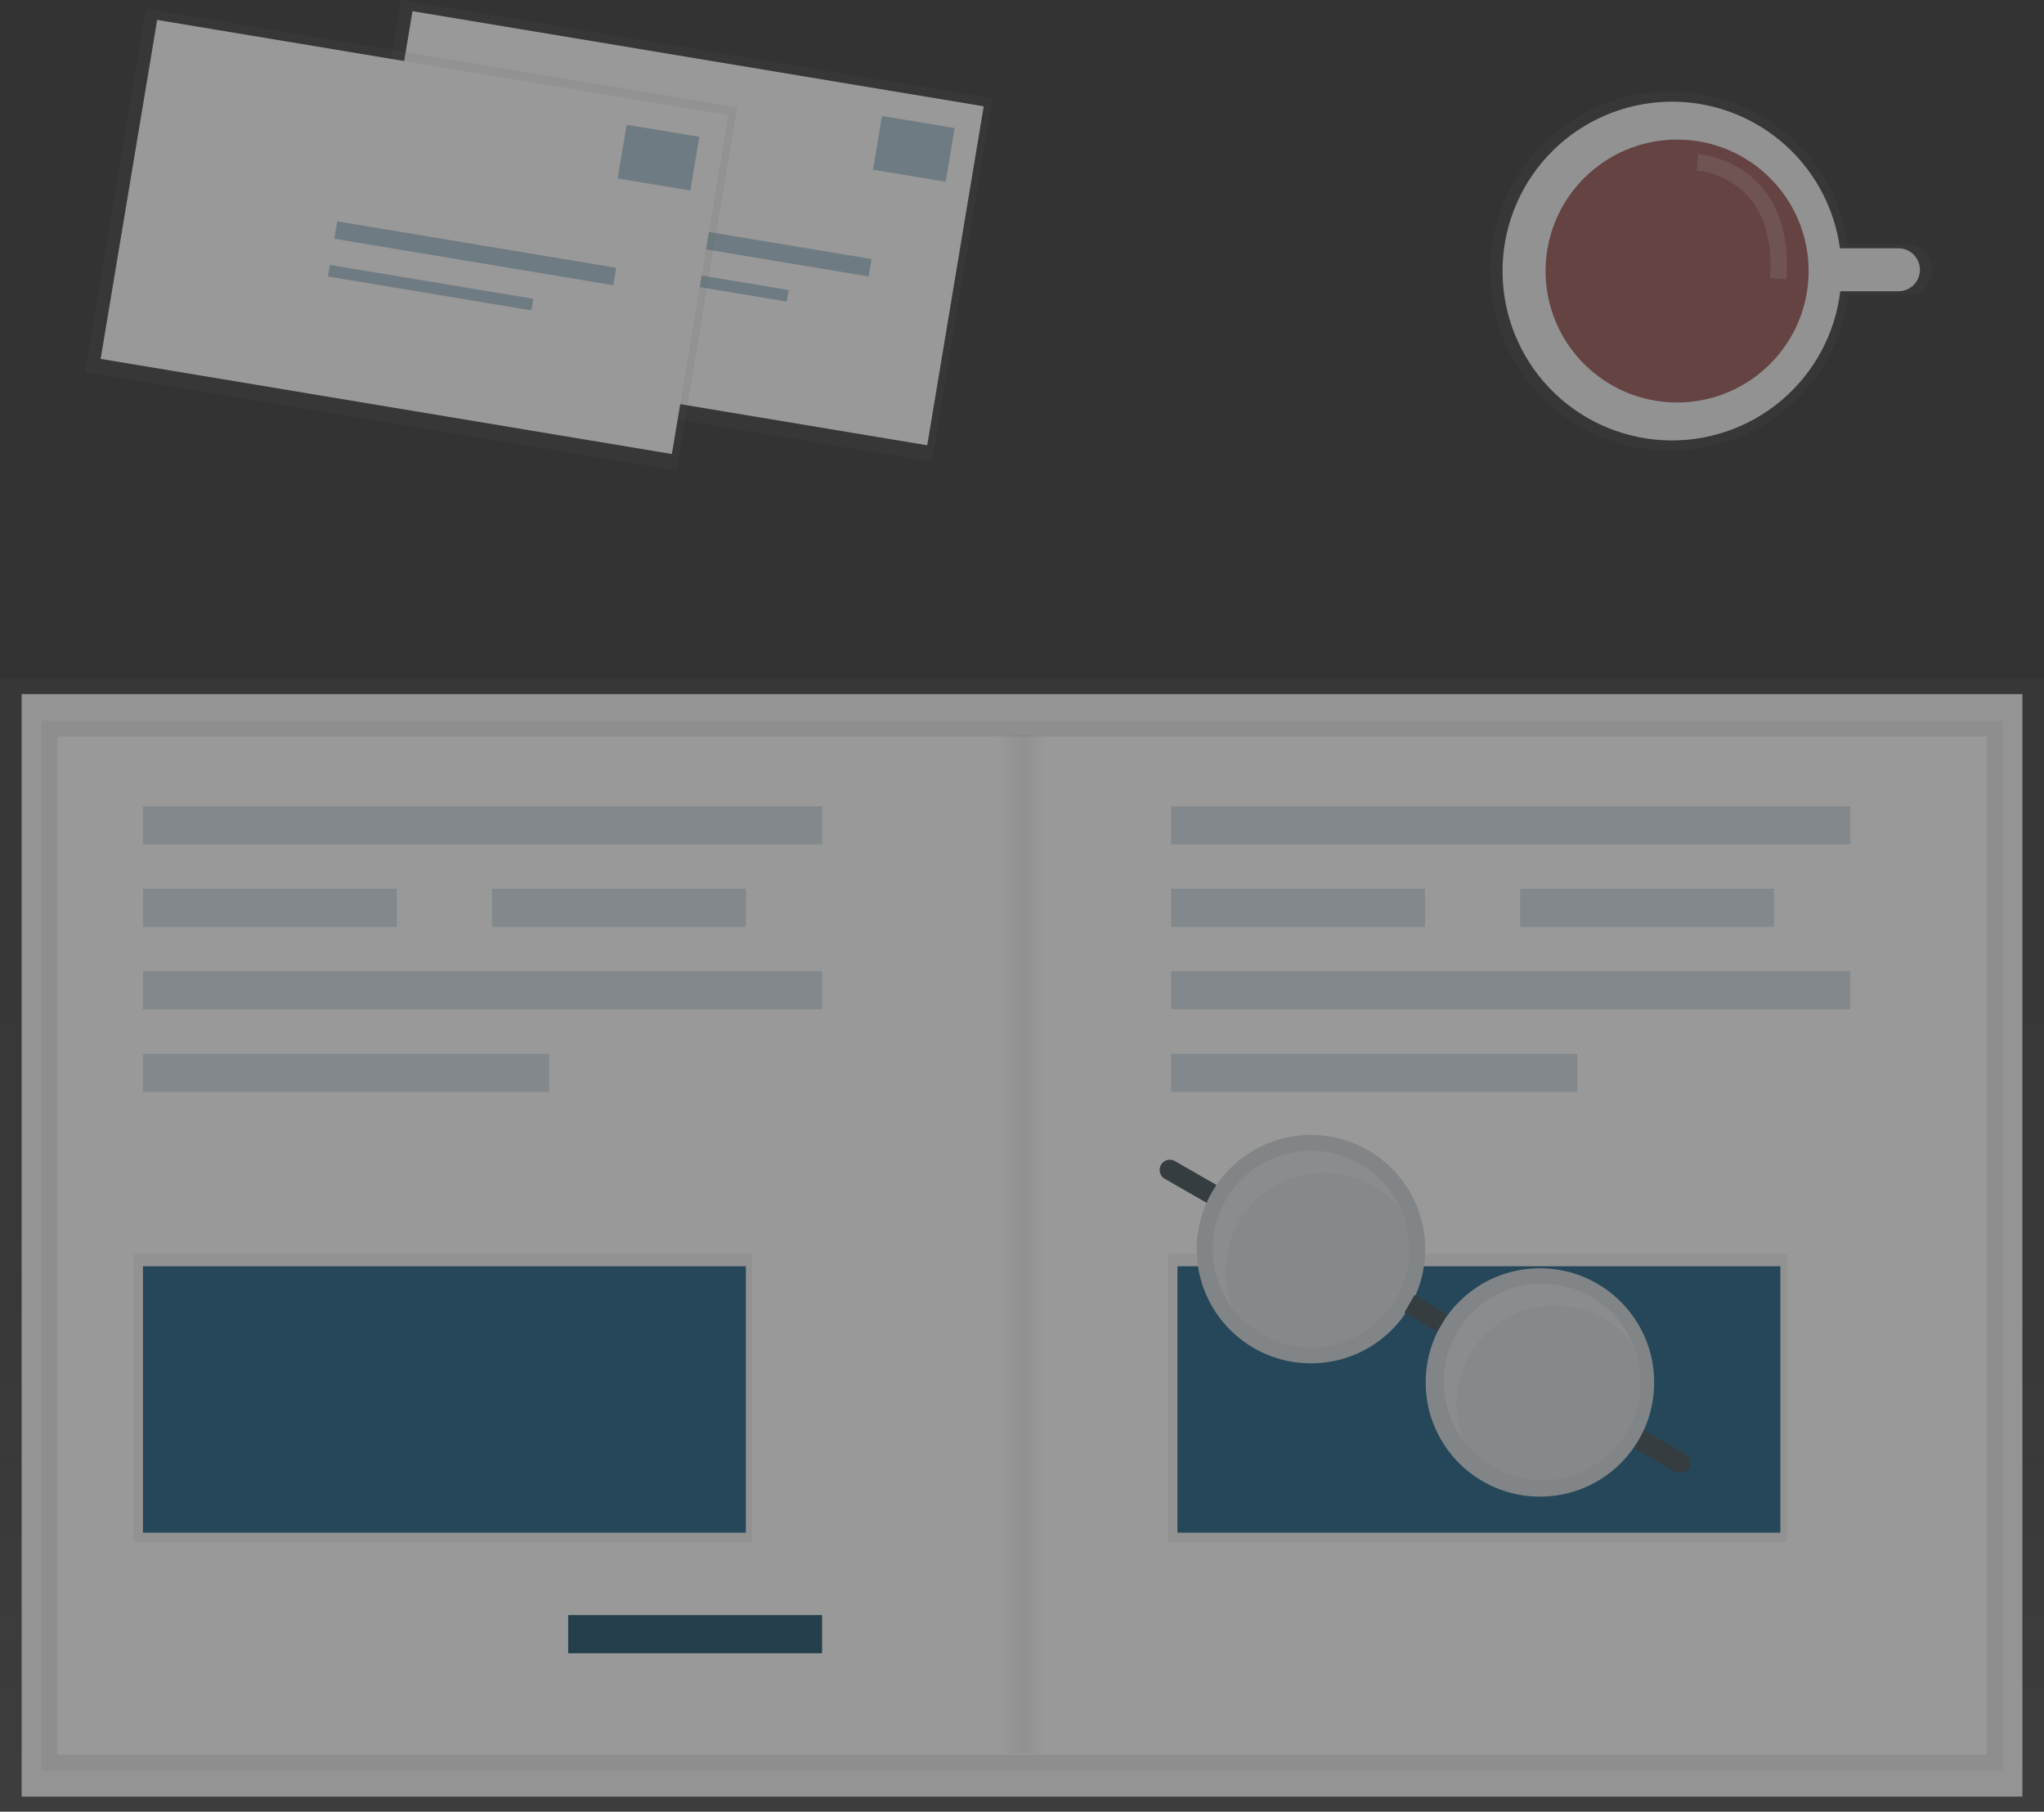 <svg width="501" height="444" viewBox="0 0 501 444" fill="none" xmlns="http://www.w3.org/2000/svg">
<rect x="0" y="0" width="501" height="444" fill="#333333" stroke="none"/>
<g opacity="0.5" clip-path="url(#clip0)">
<path d="M501 166.427H0V444H501V166.427Z" fill="url(#paint0_linear)"/>
<path d="M495.706 170.107H5.301V440.32H495.706V170.107Z" fill="#F5F5F5"/>
<path d="M250.494 176.625H10.149V433.932H250.494V176.625Z" fill="url(#paint1_linear)"/>
<path d="M490.845 176.625H250.5V433.932H490.845V176.625Z" fill="url(#paint2_linear)"/>
<path d="M250.5 180.51H14.042V430.041H250.5V180.51Z" fill="white"/>
<path d="M486.958 180.51H250.5V430.041H486.958V180.51Z" fill="white"/>
<path opacity="0.2" d="M201.492 197.61H35.04V206.941H201.492V197.61Z" fill="#1A5C80"/>
<path opacity="0.2" d="M97.265 217.821H35.04V227.152H97.265V217.821Z" fill="#1A5C80"/>
<path opacity="0.2" d="M182.825 217.821H120.6V227.152H182.825V217.821Z" fill="#1A5C80"/>
<path d="M201.492 395.84H139.267V405.171H201.492V395.84Z" fill="#1A5C80"/>
<path opacity="0.2" d="M201.492 395.84H139.267V405.171H201.492V395.84Z" fill="black"/>
<path opacity="0.2" d="M201.492 238.038H35.04V247.369H201.492V238.038Z" fill="#1A5C80"/>
<path opacity="0.2" d="M134.599 258.249H35.04V267.58H134.599V258.249Z" fill="#1A5C80"/>
<path opacity="0.2" d="M453.511 197.61H287.059V206.941H453.511V197.61Z" fill="#1A5C80"/>
<path opacity="0.2" d="M349.284 217.821H287.059V227.152H349.284V217.821Z" fill="#1A5C80"/>
<path opacity="0.2" d="M434.844 217.821H372.619V227.152H434.844V217.821Z" fill="#1A5C80"/>
<path opacity="0.2" d="M453.511 238.038H287.059V247.369H453.511V238.038Z" fill="#1A5C80"/>
<path opacity="0.2" d="M386.618 258.249H287.059V267.58H386.618V258.249Z" fill="#1A5C80"/>
<path d="M184.388 307.221H32.709V377.959H184.388V307.221Z" fill="url(#paint3_linear)"/>
<path d="M182.825 310.331H35.04V375.629H182.825V310.331Z" fill="#1A5C80"/>
<path d="M437.95 307.221H286.272V377.959H437.95V307.221Z" fill="url(#paint4_linear)"/>
<path d="M436.388 310.331H288.603V375.629H436.388V310.331Z" fill="#1A5C80"/>
<path d="M401.732 352.748L411.85 358.559" stroke="#37474F" stroke-width="5" stroke-miterlimit="10" stroke-linecap="round"/>
<path d="M286.737 286.731L296.854 292.537" stroke="#37474F" stroke-width="5" stroke-miterlimit="10" stroke-linecap="round"/>
<path d="M377.449 366.8C392.915 366.8 405.452 354.27 405.452 338.813C405.452 323.357 392.915 310.827 377.449 310.827C361.983 310.827 349.445 323.357 349.445 338.813C349.445 354.27 361.983 366.8 377.449 366.8Z" fill="#CFD8DC"/>
<path d="M321.33 334.129C336.796 334.129 349.334 321.599 349.334 306.143C349.334 290.686 336.796 278.156 321.33 278.156C305.864 278.156 293.327 290.686 293.327 306.143C293.327 321.599 305.864 334.129 321.33 334.129Z" fill="#CFD8DC"/>
<path opacity="0.2" d="M321.33 330.238C334.646 330.238 345.44 319.45 345.44 306.142C345.44 292.835 334.646 282.047 321.33 282.047C308.014 282.047 297.22 292.835 297.22 306.142C297.22 319.45 308.014 330.238 321.33 330.238Z" fill="white"/>
<path opacity="0.2" d="M377.982 362.76C391.298 362.76 402.092 351.972 402.092 338.664C402.092 325.357 391.298 314.569 377.982 314.569C364.666 314.569 353.872 325.357 353.872 338.664C353.872 351.972 364.666 362.76 377.982 362.76Z" fill="white"/>
<path d="M345.465 319.551L353.555 324.197" stroke="#37474F" stroke-width="5" stroke-miterlimit="10"/>
<path opacity="0.2" d="M303.593 299.544C305.563 296.115 308.347 293.224 311.7 291.125C315.052 289.026 318.87 287.784 322.817 287.508C326.763 287.231 330.717 287.93 334.329 289.542C337.942 291.154 341.102 293.629 343.531 296.75C342.199 293.586 340.207 290.742 337.686 288.41C335.166 286.078 332.176 284.311 328.917 283.228C325.658 282.144 322.205 281.769 318.789 282.127C315.373 282.486 312.073 283.569 309.111 285.306C306.148 287.042 303.59 289.391 301.61 292.195C299.629 294.999 298.27 298.194 297.625 301.566C296.98 304.937 297.063 308.407 297.869 311.744C298.675 315.081 300.185 318.207 302.297 320.913C300.848 317.493 300.21 313.784 300.435 310.077C300.66 306.369 301.741 302.764 303.593 299.544Z" fill="white"/>
<path opacity="0.2" d="M360.232 332.066C362.205 328.639 364.99 325.749 368.343 323.651C371.696 321.553 375.513 320.311 379.46 320.035C383.406 319.759 387.359 320.457 390.972 322.067C394.585 323.678 397.746 326.152 400.176 329.272C398.839 326.112 396.843 323.274 394.321 320.947C391.798 318.62 388.808 316.858 385.549 315.779C382.291 314.7 378.839 314.328 375.426 314.689C372.012 315.05 368.715 316.135 365.755 317.872C362.794 319.609 360.239 321.957 358.26 324.76C356.281 327.563 354.923 330.756 354.277 334.126C353.632 337.495 353.714 340.964 354.517 344.299C355.321 347.634 356.828 350.76 358.937 353.466C357.484 350.042 356.846 346.327 357.07 342.614C357.295 338.901 358.377 335.291 360.232 332.066Z" fill="white"/>
<path d="M468.055 59.895H452.866C449.977 38.396 431.559 22.435 409.253 22.435C403.472 22.435 397.748 23.573 392.408 25.784C387.068 27.995 382.215 31.235 378.128 35.32C374.04 39.405 370.798 44.254 368.586 49.591C366.374 54.928 365.236 60.649 365.236 66.426C365.236 72.203 366.374 77.923 368.586 83.26C370.798 88.597 374.04 93.447 378.128 97.532C382.215 101.617 387.068 104.857 392.408 107.068C397.748 109.278 403.472 110.416 409.253 110.416C431.788 110.416 450.349 94.115 452.947 72.299H468.055C471.155 72.299 473.635 69.164 473.635 66.104C473.635 63.043 471.124 59.895 468.055 59.895Z" fill="url(#paint5_linear)"/>
<path d="M465.315 60.849H450.982C449.562 50.392 444.211 40.868 436.016 34.213C427.821 27.558 417.397 24.273 406.865 25.024C396.332 25.775 386.481 30.507 379.315 38.258C372.149 46.008 368.205 56.196 368.286 66.748C368.367 77.301 372.466 87.427 379.75 95.067C387.034 102.707 396.956 107.288 407.499 107.878C418.041 108.468 428.413 105.023 436.506 98.244C444.598 91.465 449.803 81.86 451.062 71.382H465.321C466.719 71.382 468.059 70.827 469.048 69.84C470.036 68.852 470.591 67.513 470.591 66.116C470.591 64.719 470.036 63.38 469.048 62.392C468.059 61.404 466.719 60.849 465.321 60.849H465.315Z" fill="#F2F2F2"/>
<path d="M411.069 98.644C428.873 98.644 443.307 84.219 443.307 66.426C443.307 48.632 428.873 34.207 411.069 34.207C393.265 34.207 378.831 48.632 378.831 66.426C378.831 84.219 393.265 98.644 411.069 98.644Z" fill="#985454"/>
<path opacity="0.2" d="M416.029 39.783C416.029 39.783 437.727 41.023 435.867 68.284" stroke="white" stroke-width="4" stroke-miterlimit="10"/>
<path d="M98.343 0.001L83.502 89.016L228.428 113.15L243.269 24.135L98.343 0.001Z" fill="url(#paint6_linear)"/>
<path d="M101.104 2.74L87.253 85.815L227.268 109.131L241.119 26.056L101.104 2.74Z" fill="white"/>
<g opacity="0.6">
<path opacity="0.6" d="M233.989 31.382L216.176 28.415L213.979 41.592L231.792 44.558L233.989 31.382Z" fill="#1A5C80"/>
<path opacity="0.6" d="M213.628 63.487L145.223 52.096L144.51 56.368L212.916 67.759L213.628 63.487Z" fill="#1A5C80"/>
<path opacity="0.6" d="M193.312 71.078L143.436 62.773L142.961 65.621L192.837 73.926L193.312 71.078Z" fill="#1A5C80"/>
</g>
<path d="M35.76 2.148L20.919 91.164L165.845 115.297L180.686 26.282L35.76 2.148Z" fill="url(#paint7_linear)"/>
<path d="M38.521 4.882L24.67 87.956L164.685 111.272L178.536 28.198L38.521 4.882Z" fill="white"/>
<g opacity="0.6">
<path opacity="0.6" d="M171.407 33.527L153.593 30.561L151.397 43.737L169.21 46.703L171.407 33.527Z" fill="#1A5C80"/>
<path opacity="0.6" d="M151.046 65.633L82.64 54.242L81.928 58.514L150.334 69.905L151.046 65.633Z" fill="#1A5C80"/>
<path opacity="0.6" d="M130.736 73.224L80.86 64.918L80.385 67.766L130.261 76.072L130.736 73.224Z" fill="#1A5C80"/>
</g>
<path d="M256.08 180.057H244.92V429.75H256.08V180.057Z" fill="url(#paint8_linear)"/>
</g>
<defs>
<linearGradient id="paint0_linear" x1="250.5" y1="444" x2="250.5" y2="166.427" gradientUnits="userSpaceOnUse">
<stop stop-color="#808080" stop-opacity="0.25"/>
<stop offset="0.54" stop-color="#808080" stop-opacity="0.12"/>
<stop offset="1" stop-color="#808080" stop-opacity="0.1"/>
</linearGradient>
<linearGradient id="paint1_linear" x1="50535.5" y1="180382" x2="50535.5" y2="73527.1" gradientUnits="userSpaceOnUse">
<stop stop-color="#808080" stop-opacity="0.25"/>
<stop offset="0.54" stop-color="#808080" stop-opacity="0.12"/>
<stop offset="1" stop-color="#808080" stop-opacity="0.1"/>
</linearGradient>
<linearGradient id="paint2_linear" x1="-102521" y1="203920" x2="-102521" y2="97065.3" gradientUnits="userSpaceOnUse">
<stop stop-color="#808080" stop-opacity="0.25"/>
<stop offset="0.54" stop-color="#808080" stop-opacity="0.12"/>
<stop offset="1" stop-color="#808080" stop-opacity="0.1"/>
</linearGradient>
<linearGradient id="paint3_linear" x1="26590.2" y1="43458.8" x2="26590.2" y2="35382.6" gradientUnits="userSpaceOnUse">
<stop stop-color="#808080" stop-opacity="0.25"/>
<stop offset="0.54" stop-color="#808080" stop-opacity="0.12"/>
<stop offset="1" stop-color="#808080" stop-opacity="0.1"/>
</linearGradient>
<linearGradient id="paint4_linear" x1="88880.3" y1="43458.8" x2="88880.3" y2="35382.6" gradientUnits="userSpaceOnUse">
<stop stop-color="#808080" stop-opacity="0.25"/>
<stop offset="0.54" stop-color="#808080" stop-opacity="0.12"/>
<stop offset="1" stop-color="#808080" stop-opacity="0.1"/>
</linearGradient>
<linearGradient id="paint5_linear" x1="94943.8" y1="23769.4" x2="94943.8" y2="11276.1" gradientUnits="userSpaceOnUse">
<stop stop-color="#808080" stop-opacity="0.25"/>
<stop offset="0.54" stop-color="#808080" stop-opacity="0.12"/>
<stop offset="1" stop-color="#808080" stop-opacity="0.1"/>
</linearGradient>
<linearGradient id="paint6_linear" x1="35033.1" y1="42639.7" x2="38546.2" y2="21543.4" gradientUnits="userSpaceOnUse">
<stop stop-color="#808080" stop-opacity="0.25"/>
<stop offset="0.54" stop-color="#808080" stop-opacity="0.12"/>
<stop offset="1" stop-color="#808080" stop-opacity="0.1"/>
</linearGradient>
<linearGradient id="paint7_linear" x1="25670.3" y1="44060" x2="29183.3" y2="22963.6" gradientUnits="userSpaceOnUse">
<stop stop-color="#808080" stop-opacity="0.25"/>
<stop offset="0.54" stop-color="#808080" stop-opacity="0.12"/>
<stop offset="1" stop-color="#808080" stop-opacity="0.1"/>
</linearGradient>
<linearGradient id="paint8_linear" x1="244.92" y1="304.904" x2="256.08" y2="304.904" gradientUnits="userSpaceOnUse">
<stop stop-color="white" stop-opacity="0.12"/>
<stop offset="0.54" stop-color="#808080" stop-opacity="0.12"/>
<stop offset="1" stop-color="white" stop-opacity="0.12"/>
</linearGradient>
<clipPath id="clip0">
<rect width="501" height="444" fill="white"/>
</clipPath>
</defs>
</svg>
